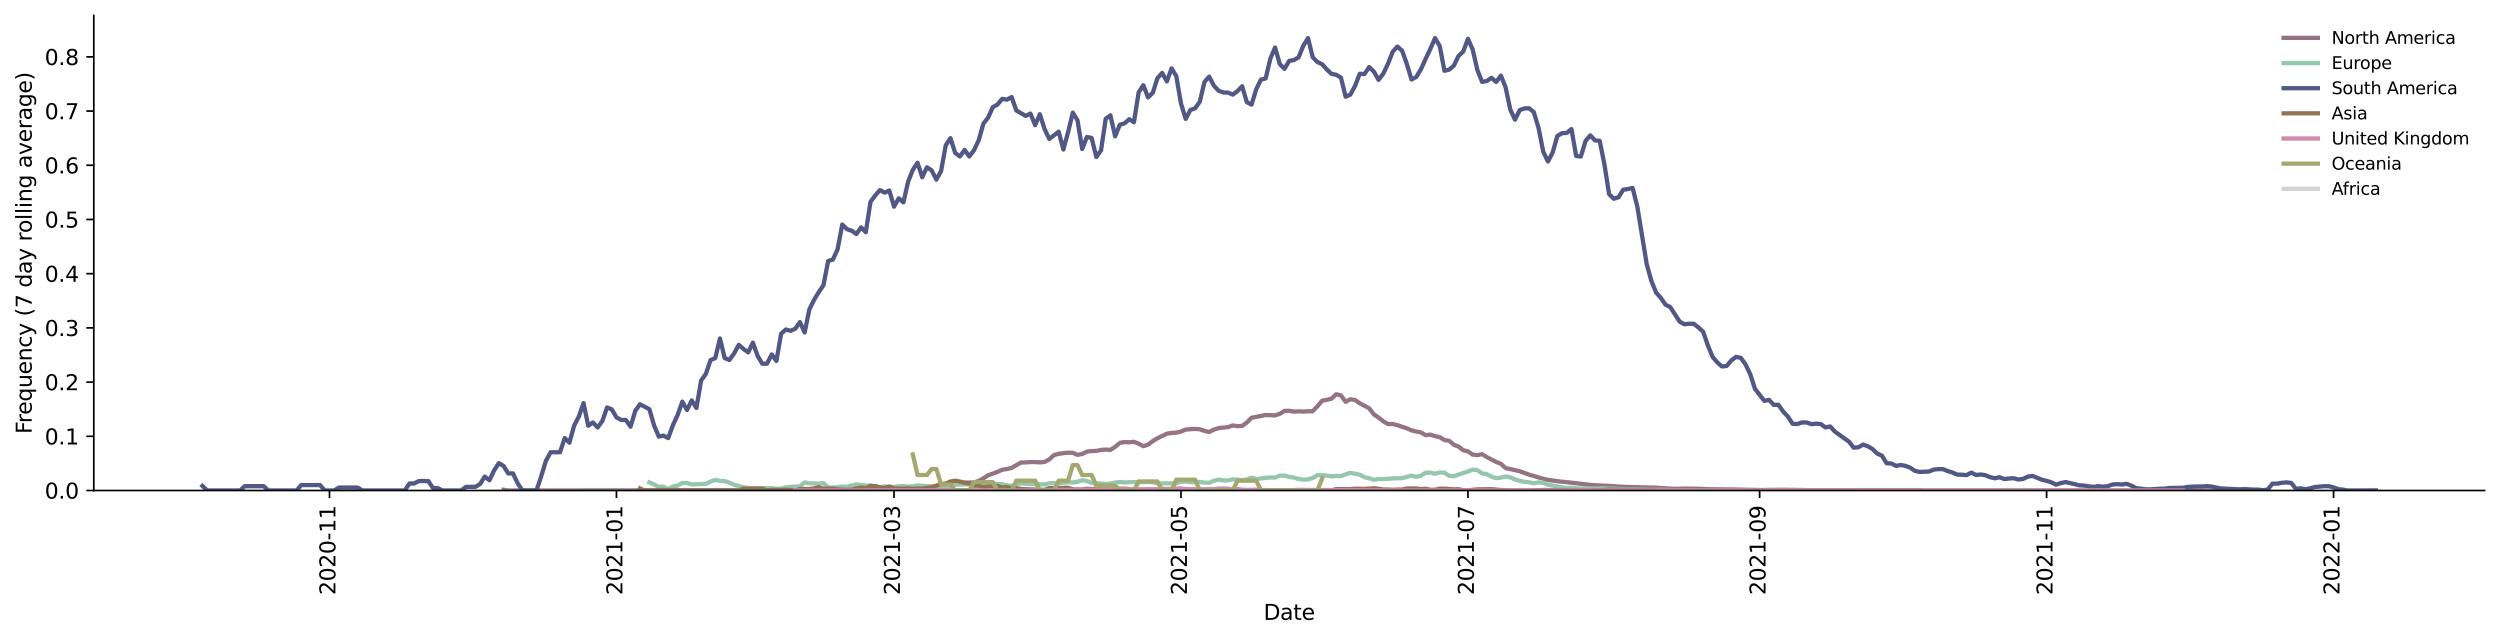 <?xml version="1.0" encoding="utf-8" standalone="no"?>
<!DOCTYPE svg PUBLIC "-//W3C//DTD SVG 1.1//EN"
  "http://www.w3.org/Graphics/SVG/1.1/DTD/svg11.dtd">
<svg xmlns:xlink="http://www.w3.org/1999/xlink" width="1166.981pt" height="298.621pt" viewBox="0 0 1166.981 298.621" xmlns="http://www.w3.org/2000/svg" version="1.1">
 <defs>
  <style type="text/css">*{stroke-linejoin: round; stroke-linecap: butt}</style>
 </defs>
 <g id="figure_1">
  <g id="patch_1">
   <path d="M 0 298.621 
L 1166.981 298.621 
L 1166.981 0 
L 0 0 
z
" style="fill: #ffffff"/>
  </g>
  <g id="axes_1">
   <g id="patch_2">
    <path d="M 43.781 228.96 
L 1159.781 228.96 
L 1159.781 7.2 
L 43.781 7.2 
z
" style="fill: #ffffff"/>
   </g>
   <g id="matplotlib.axis_1">
    <g id="xtick_1">
     <g id="line2d_1">
      <defs>
       <path id="m593c068e20" d="M 0 0 
L 0 3.5 
" style="stroke: #000000; stroke-width: 0.8"/>
      </defs>
      <g>
       <use xlink:href="#m593c068e20" x="153.8" y="228.96" style="stroke: #000000; stroke-width: 0.8"/>
      </g>
     </g>
     <g id="text_1">
      <!-- 2020-11 -->
      <g transform="translate(156.56 277.743)rotate(-90)scale(0.1 -0.1)">
       <defs>
        <path id="DejaVuSans-32" d="M 1228 531 
L 3431 531 
L 3431 0 
L 469 0 
L 469 531 
Q 828 903 1448 1529 
Q 2069 2156 2228 2338 
Q 2531 2678 2651 2914 
Q 2772 3150 2772 3378 
Q 2772 3750 2511 3984 
Q 2250 4219 1831 4219 
Q 1534 4219 1204 4116 
Q 875 4013 500 3803 
L 500 4441 
Q 881 4594 1212 4672 
Q 1544 4750 1819 4750 
Q 2544 4750 2975 4387 
Q 3406 4025 3406 3419 
Q 3406 3131 3298 2873 
Q 3191 2616 2906 2266 
Q 2828 2175 2409 1742 
Q 1991 1309 1228 531 
z
" transform="scale(0.016)"/>
        <path id="DejaVuSans-30" d="M 2034 4250 
Q 1547 4250 1301 3770 
Q 1056 3291 1056 2328 
Q 1056 1369 1301 889 
Q 1547 409 2034 409 
Q 2525 409 2770 889 
Q 3016 1369 3016 2328 
Q 3016 3291 2770 3770 
Q 2525 4250 2034 4250 
z
M 2034 4750 
Q 2819 4750 3233 4129 
Q 3647 3509 3647 2328 
Q 3647 1150 3233 529 
Q 2819 -91 2034 -91 
Q 1250 -91 836 529 
Q 422 1150 422 2328 
Q 422 3509 836 4129 
Q 1250 4750 2034 4750 
z
" transform="scale(0.016)"/>
        <path id="DejaVuSans-2d" d="M 313 2009 
L 1997 2009 
L 1997 1497 
L 313 1497 
L 313 2009 
z
" transform="scale(0.016)"/>
        <path id="DejaVuSans-31" d="M 794 531 
L 1825 531 
L 1825 4091 
L 703 3866 
L 703 4441 
L 1819 4666 
L 2450 4666 
L 2450 531 
L 3481 531 
L 3481 0 
L 794 0 
L 794 531 
z
" transform="scale(0.016)"/>
       </defs>
       <use xlink:href="#DejaVuSans-32"/>
       <use xlink:href="#DejaVuSans-30" x="63.623"/>
       <use xlink:href="#DejaVuSans-32" x="127.246"/>
       <use xlink:href="#DejaVuSans-30" x="190.869"/>
       <use xlink:href="#DejaVuSans-2d" x="254.492"/>
       <use xlink:href="#DejaVuSans-31" x="290.576"/>
       <use xlink:href="#DejaVuSans-31" x="354.199"/>
      </g>
     </g>
    </g>
    <g id="xtick_2">
     <g id="line2d_2">
      <g>
       <use xlink:href="#m593c068e20" x="287.755" y="228.96" style="stroke: #000000; stroke-width: 0.8"/>
      </g>
     </g>
     <g id="text_2">
      <!-- 2021-01 -->
      <g transform="translate(290.515 277.743)rotate(-90)scale(0.1 -0.1)">
       <use xlink:href="#DejaVuSans-32"/>
       <use xlink:href="#DejaVuSans-30" x="63.623"/>
       <use xlink:href="#DejaVuSans-32" x="127.246"/>
       <use xlink:href="#DejaVuSans-31" x="190.869"/>
       <use xlink:href="#DejaVuSans-2d" x="254.492"/>
       <use xlink:href="#DejaVuSans-30" x="290.576"/>
       <use xlink:href="#DejaVuSans-31" x="354.199"/>
      </g>
     </g>
    </g>
    <g id="xtick_3">
     <g id="line2d_3">
      <g>
       <use xlink:href="#m593c068e20" x="417.318" y="228.96" style="stroke: #000000; stroke-width: 0.8"/>
      </g>
     </g>
     <g id="text_3">
      <!-- 2021-03 -->
      <g transform="translate(420.078 277.743)rotate(-90)scale(0.1 -0.1)">
       <defs>
        <path id="DejaVuSans-33" d="M 2597 2516 
Q 3050 2419 3304 2112 
Q 3559 1806 3559 1356 
Q 3559 666 3084 287 
Q 2609 -91 1734 -91 
Q 1441 -91 1130 -33 
Q 819 25 488 141 
L 488 750 
Q 750 597 1062 519 
Q 1375 441 1716 441 
Q 2309 441 2620 675 
Q 2931 909 2931 1356 
Q 2931 1769 2642 2001 
Q 2353 2234 1838 2234 
L 1294 2234 
L 1294 2753 
L 1863 2753 
Q 2328 2753 2575 2939 
Q 2822 3125 2822 3475 
Q 2822 3834 2567 4026 
Q 2313 4219 1838 4219 
Q 1578 4219 1281 4162 
Q 984 4106 628 3988 
L 628 4550 
Q 988 4650 1302 4700 
Q 1616 4750 1894 4750 
Q 2613 4750 3031 4423 
Q 3450 4097 3450 3541 
Q 3450 3153 3228 2886 
Q 3006 2619 2597 2516 
z
" transform="scale(0.016)"/>
       </defs>
       <use xlink:href="#DejaVuSans-32"/>
       <use xlink:href="#DejaVuSans-30" x="63.623"/>
       <use xlink:href="#DejaVuSans-32" x="127.246"/>
       <use xlink:href="#DejaVuSans-31" x="190.869"/>
       <use xlink:href="#DejaVuSans-2d" x="254.492"/>
       <use xlink:href="#DejaVuSans-30" x="290.576"/>
       <use xlink:href="#DejaVuSans-33" x="354.199"/>
      </g>
     </g>
    </g>
    <g id="xtick_4">
     <g id="line2d_4">
      <g>
       <use xlink:href="#m593c068e20" x="551.274" y="228.96" style="stroke: #000000; stroke-width: 0.8"/>
      </g>
     </g>
     <g id="text_4">
      <!-- 2021-05 -->
      <g transform="translate(554.033 277.743)rotate(-90)scale(0.1 -0.1)">
       <defs>
        <path id="DejaVuSans-35" d="M 691 4666 
L 3169 4666 
L 3169 4134 
L 1269 4134 
L 1269 2991 
Q 1406 3038 1543 3061 
Q 1681 3084 1819 3084 
Q 2600 3084 3056 2656 
Q 3513 2228 3513 1497 
Q 3513 744 3044 326 
Q 2575 -91 1722 -91 
Q 1428 -91 1123 -41 
Q 819 9 494 109 
L 494 744 
Q 775 591 1075 516 
Q 1375 441 1709 441 
Q 2250 441 2565 725 
Q 2881 1009 2881 1497 
Q 2881 1984 2565 2268 
Q 2250 2553 1709 2553 
Q 1456 2553 1204 2497 
Q 953 2441 691 2322 
L 691 4666 
z
" transform="scale(0.016)"/>
       </defs>
       <use xlink:href="#DejaVuSans-32"/>
       <use xlink:href="#DejaVuSans-30" x="63.623"/>
       <use xlink:href="#DejaVuSans-32" x="127.246"/>
       <use xlink:href="#DejaVuSans-31" x="190.869"/>
       <use xlink:href="#DejaVuSans-2d" x="254.492"/>
       <use xlink:href="#DejaVuSans-30" x="290.576"/>
       <use xlink:href="#DejaVuSans-35" x="354.199"/>
      </g>
     </g>
    </g>
    <g id="xtick_5">
     <g id="line2d_5">
      <g>
       <use xlink:href="#m593c068e20" x="685.229" y="228.96" style="stroke: #000000; stroke-width: 0.8"/>
      </g>
     </g>
     <g id="text_5">
      <!-- 2021-07 -->
      <g transform="translate(687.988 277.743)rotate(-90)scale(0.1 -0.1)">
       <defs>
        <path id="DejaVuSans-37" d="M 525 4666 
L 3525 4666 
L 3525 4397 
L 1831 0 
L 1172 0 
L 2766 4134 
L 525 4134 
L 525 4666 
z
" transform="scale(0.016)"/>
       </defs>
       <use xlink:href="#DejaVuSans-32"/>
       <use xlink:href="#DejaVuSans-30" x="63.623"/>
       <use xlink:href="#DejaVuSans-32" x="127.246"/>
       <use xlink:href="#DejaVuSans-31" x="190.869"/>
       <use xlink:href="#DejaVuSans-2d" x="254.492"/>
       <use xlink:href="#DejaVuSans-30" x="290.576"/>
       <use xlink:href="#DejaVuSans-37" x="354.199"/>
      </g>
     </g>
    </g>
    <g id="xtick_6">
     <g id="line2d_6">
      <g>
       <use xlink:href="#m593c068e20" x="821.38" y="228.96" style="stroke: #000000; stroke-width: 0.8"/>
      </g>
     </g>
     <g id="text_6">
      <!-- 2021-09 -->
      <g transform="translate(824.139 277.743)rotate(-90)scale(0.1 -0.1)">
       <defs>
        <path id="DejaVuSans-39" d="M 703 97 
L 703 672 
Q 941 559 1184 500 
Q 1428 441 1663 441 
Q 2288 441 2617 861 
Q 2947 1281 2994 2138 
Q 2813 1869 2534 1725 
Q 2256 1581 1919 1581 
Q 1219 1581 811 2004 
Q 403 2428 403 3163 
Q 403 3881 828 4315 
Q 1253 4750 1959 4750 
Q 2769 4750 3195 4129 
Q 3622 3509 3622 2328 
Q 3622 1225 3098 567 
Q 2575 -91 1691 -91 
Q 1453 -91 1209 -44 
Q 966 3 703 97 
z
M 1959 2075 
Q 2384 2075 2632 2365 
Q 2881 2656 2881 3163 
Q 2881 3666 2632 3958 
Q 2384 4250 1959 4250 
Q 1534 4250 1286 3958 
Q 1038 3666 1038 3163 
Q 1038 2656 1286 2365 
Q 1534 2075 1959 2075 
z
" transform="scale(0.016)"/>
       </defs>
       <use xlink:href="#DejaVuSans-32"/>
       <use xlink:href="#DejaVuSans-30" x="63.623"/>
       <use xlink:href="#DejaVuSans-32" x="127.246"/>
       <use xlink:href="#DejaVuSans-31" x="190.869"/>
       <use xlink:href="#DejaVuSans-2d" x="254.492"/>
       <use xlink:href="#DejaVuSans-30" x="290.576"/>
       <use xlink:href="#DejaVuSans-39" x="354.199"/>
      </g>
     </g>
    </g>
    <g id="xtick_7">
     <g id="line2d_7">
      <g>
       <use xlink:href="#m593c068e20" x="955.335" y="228.96" style="stroke: #000000; stroke-width: 0.8"/>
      </g>
     </g>
     <g id="text_7">
      <!-- 2021-11 -->
      <g transform="translate(958.094 277.743)rotate(-90)scale(0.1 -0.1)">
       <use xlink:href="#DejaVuSans-32"/>
       <use xlink:href="#DejaVuSans-30" x="63.623"/>
       <use xlink:href="#DejaVuSans-32" x="127.246"/>
       <use xlink:href="#DejaVuSans-31" x="190.869"/>
       <use xlink:href="#DejaVuSans-2d" x="254.492"/>
       <use xlink:href="#DejaVuSans-31" x="290.576"/>
       <use xlink:href="#DejaVuSans-31" x="354.199"/>
      </g>
     </g>
    </g>
    <g id="xtick_8">
     <g id="line2d_8">
      <g>
       <use xlink:href="#m593c068e20" x="1089.29" y="228.96" style="stroke: #000000; stroke-width: 0.8"/>
      </g>
     </g>
     <g id="text_8">
      <!-- 2022-01 -->
      <g transform="translate(1092.049 277.743)rotate(-90)scale(0.1 -0.1)">
       <use xlink:href="#DejaVuSans-32"/>
       <use xlink:href="#DejaVuSans-30" x="63.623"/>
       <use xlink:href="#DejaVuSans-32" x="127.246"/>
       <use xlink:href="#DejaVuSans-32" x="190.869"/>
       <use xlink:href="#DejaVuSans-2d" x="254.492"/>
       <use xlink:href="#DejaVuSans-30" x="290.576"/>
       <use xlink:href="#DejaVuSans-31" x="354.199"/>
      </g>
     </g>
    </g>
    <g id="text_9">
     <!-- Date -->
     <g transform="translate(589.83 289.341)scale(0.1 -0.1)">
      <defs>
       <path id="DejaVuSans-44" d="M 1259 4147 
L 1259 519 
L 2022 519 
Q 2988 519 3436 956 
Q 3884 1394 3884 2338 
Q 3884 3275 3436 3711 
Q 2988 4147 2022 4147 
L 1259 4147 
z
M 628 4666 
L 1925 4666 
Q 3281 4666 3915 4102 
Q 4550 3538 4550 2338 
Q 4550 1131 3912 565 
Q 3275 0 1925 0 
L 628 0 
L 628 4666 
z
" transform="scale(0.016)"/>
       <path id="DejaVuSans-61" d="M 2194 1759 
Q 1497 1759 1228 1600 
Q 959 1441 959 1056 
Q 959 750 1161 570 
Q 1363 391 1709 391 
Q 2188 391 2477 730 
Q 2766 1069 2766 1631 
L 2766 1759 
L 2194 1759 
z
M 3341 1997 
L 3341 0 
L 2766 0 
L 2766 531 
Q 2569 213 2275 61 
Q 1981 -91 1556 -91 
Q 1019 -91 701 211 
Q 384 513 384 1019 
Q 384 1609 779 1909 
Q 1175 2209 1959 2209 
L 2766 2209 
L 2766 2266 
Q 2766 2663 2505 2880 
Q 2244 3097 1772 3097 
Q 1472 3097 1187 3025 
Q 903 2953 641 2809 
L 641 3341 
Q 956 3463 1253 3523 
Q 1550 3584 1831 3584 
Q 2591 3584 2966 3190 
Q 3341 2797 3341 1997 
z
" transform="scale(0.016)"/>
       <path id="DejaVuSans-74" d="M 1172 4494 
L 1172 3500 
L 2356 3500 
L 2356 3053 
L 1172 3053 
L 1172 1153 
Q 1172 725 1289 603 
Q 1406 481 1766 481 
L 2356 481 
L 2356 0 
L 1766 0 
Q 1100 0 847 248 
Q 594 497 594 1153 
L 594 3053 
L 172 3053 
L 172 3500 
L 594 3500 
L 594 4494 
L 1172 4494 
z
" transform="scale(0.016)"/>
       <path id="DejaVuSans-65" d="M 3597 1894 
L 3597 1613 
L 953 1613 
Q 991 1019 1311 708 
Q 1631 397 2203 397 
Q 2534 397 2845 478 
Q 3156 559 3463 722 
L 3463 178 
Q 3153 47 2828 -22 
Q 2503 -91 2169 -91 
Q 1331 -91 842 396 
Q 353 884 353 1716 
Q 353 2575 817 3079 
Q 1281 3584 2069 3584 
Q 2775 3584 3186 3129 
Q 3597 2675 3597 1894 
z
M 3022 2063 
Q 3016 2534 2758 2815 
Q 2500 3097 2075 3097 
Q 1594 3097 1305 2825 
Q 1016 2553 972 2059 
L 3022 2063 
z
" transform="scale(0.016)"/>
      </defs>
      <use xlink:href="#DejaVuSans-44"/>
      <use xlink:href="#DejaVuSans-61" x="77.002"/>
      <use xlink:href="#DejaVuSans-74" x="138.281"/>
      <use xlink:href="#DejaVuSans-65" x="177.49"/>
     </g>
    </g>
   </g>
   <g id="matplotlib.axis_2">
    <g id="ytick_1">
     <g id="line2d_9">
      <defs>
       <path id="mff1eb7c0a4" d="M 0 0 
L -3.5 0 
" style="stroke: #000000; stroke-width: 0.8"/>
      </defs>
      <g>
       <use xlink:href="#mff1eb7c0a4" x="43.781" y="228.96" style="stroke: #000000; stroke-width: 0.8"/>
      </g>
     </g>
     <g id="text_10">
      <!-- 0.0 -->
      <g transform="translate(20.878 232.759)scale(0.1 -0.1)">
       <defs>
        <path id="DejaVuSans-2e" d="M 684 794 
L 1344 794 
L 1344 0 
L 684 0 
L 684 794 
z
" transform="scale(0.016)"/>
       </defs>
       <use xlink:href="#DejaVuSans-30"/>
       <use xlink:href="#DejaVuSans-2e" x="63.623"/>
       <use xlink:href="#DejaVuSans-30" x="95.41"/>
      </g>
     </g>
    </g>
    <g id="ytick_2">
     <g id="line2d_10">
      <g>
       <use xlink:href="#mff1eb7c0a4" x="43.781" y="203.658" style="stroke: #000000; stroke-width: 0.8"/>
      </g>
     </g>
     <g id="text_11">
      <!-- 0.1 -->
      <g transform="translate(20.878 207.458)scale(0.1 -0.1)">
       <use xlink:href="#DejaVuSans-30"/>
       <use xlink:href="#DejaVuSans-2e" x="63.623"/>
       <use xlink:href="#DejaVuSans-31" x="95.41"/>
      </g>
     </g>
    </g>
    <g id="ytick_3">
     <g id="line2d_11">
      <g>
       <use xlink:href="#mff1eb7c0a4" x="43.781" y="178.357" style="stroke: #000000; stroke-width: 0.8"/>
      </g>
     </g>
     <g id="text_12">
      <!-- 0.2 -->
      <g transform="translate(20.878 182.156)scale(0.1 -0.1)">
       <use xlink:href="#DejaVuSans-30"/>
       <use xlink:href="#DejaVuSans-2e" x="63.623"/>
       <use xlink:href="#DejaVuSans-32" x="95.41"/>
      </g>
     </g>
    </g>
    <g id="ytick_4">
     <g id="line2d_12">
      <g>
       <use xlink:href="#mff1eb7c0a4" x="43.781" y="153.055" style="stroke: #000000; stroke-width: 0.8"/>
      </g>
     </g>
     <g id="text_13">
      <!-- 0.3 -->
      <g transform="translate(20.878 156.854)scale(0.1 -0.1)">
       <use xlink:href="#DejaVuSans-30"/>
       <use xlink:href="#DejaVuSans-2e" x="63.623"/>
       <use xlink:href="#DejaVuSans-33" x="95.41"/>
      </g>
     </g>
    </g>
    <g id="ytick_5">
     <g id="line2d_13">
      <g>
       <use xlink:href="#mff1eb7c0a4" x="43.781" y="127.754" style="stroke: #000000; stroke-width: 0.8"/>
      </g>
     </g>
     <g id="text_14">
      <!-- 0.4 -->
      <g transform="translate(20.878 131.553)scale(0.1 -0.1)">
       <defs>
        <path id="DejaVuSans-34" d="M 2419 4116 
L 825 1625 
L 2419 1625 
L 2419 4116 
z
M 2253 4666 
L 3047 4666 
L 3047 1625 
L 3713 1625 
L 3713 1100 
L 3047 1100 
L 3047 0 
L 2419 0 
L 2419 1100 
L 313 1100 
L 313 1709 
L 2253 4666 
z
" transform="scale(0.016)"/>
       </defs>
       <use xlink:href="#DejaVuSans-30"/>
       <use xlink:href="#DejaVuSans-2e" x="63.623"/>
       <use xlink:href="#DejaVuSans-34" x="95.41"/>
      </g>
     </g>
    </g>
    <g id="ytick_6">
     <g id="line2d_14">
      <g>
       <use xlink:href="#mff1eb7c0a4" x="43.781" y="102.452" style="stroke: #000000; stroke-width: 0.8"/>
      </g>
     </g>
     <g id="text_15">
      <!-- 0.5 -->
      <g transform="translate(20.878 106.251)scale(0.1 -0.1)">
       <use xlink:href="#DejaVuSans-30"/>
       <use xlink:href="#DejaVuSans-2e" x="63.623"/>
       <use xlink:href="#DejaVuSans-35" x="95.41"/>
      </g>
     </g>
    </g>
    <g id="ytick_7">
     <g id="line2d_15">
      <g>
       <use xlink:href="#mff1eb7c0a4" x="43.781" y="77.15" style="stroke: #000000; stroke-width: 0.8"/>
      </g>
     </g>
     <g id="text_16">
      <!-- 0.6 -->
      <g transform="translate(20.878 80.95)scale(0.1 -0.1)">
       <defs>
        <path id="DejaVuSans-36" d="M 2113 2584 
Q 1688 2584 1439 2293 
Q 1191 2003 1191 1497 
Q 1191 994 1439 701 
Q 1688 409 2113 409 
Q 2538 409 2786 701 
Q 3034 994 3034 1497 
Q 3034 2003 2786 2293 
Q 2538 2584 2113 2584 
z
M 3366 4563 
L 3366 3988 
Q 3128 4100 2886 4159 
Q 2644 4219 2406 4219 
Q 1781 4219 1451 3797 
Q 1122 3375 1075 2522 
Q 1259 2794 1537 2939 
Q 1816 3084 2150 3084 
Q 2853 3084 3261 2657 
Q 3669 2231 3669 1497 
Q 3669 778 3244 343 
Q 2819 -91 2113 -91 
Q 1303 -91 875 529 
Q 447 1150 447 2328 
Q 447 3434 972 4092 
Q 1497 4750 2381 4750 
Q 2619 4750 2861 4703 
Q 3103 4656 3366 4563 
z
" transform="scale(0.016)"/>
       </defs>
       <use xlink:href="#DejaVuSans-30"/>
       <use xlink:href="#DejaVuSans-2e" x="63.623"/>
       <use xlink:href="#DejaVuSans-36" x="95.41"/>
      </g>
     </g>
    </g>
    <g id="ytick_8">
     <g id="line2d_16">
      <g>
       <use xlink:href="#mff1eb7c0a4" x="43.781" y="51.849" style="stroke: #000000; stroke-width: 0.8"/>
      </g>
     </g>
     <g id="text_17">
      <!-- 0.7 -->
      <g transform="translate(20.878 55.648)scale(0.1 -0.1)">
       <use xlink:href="#DejaVuSans-30"/>
       <use xlink:href="#DejaVuSans-2e" x="63.623"/>
       <use xlink:href="#DejaVuSans-37" x="95.41"/>
      </g>
     </g>
    </g>
    <g id="ytick_9">
     <g id="line2d_17">
      <g>
       <use xlink:href="#mff1eb7c0a4" x="43.781" y="26.547" style="stroke: #000000; stroke-width: 0.8"/>
      </g>
     </g>
     <g id="text_18">
      <!-- 0.8 -->
      <g transform="translate(20.878 30.346)scale(0.1 -0.1)">
       <defs>
        <path id="DejaVuSans-38" d="M 2034 2216 
Q 1584 2216 1326 1975 
Q 1069 1734 1069 1313 
Q 1069 891 1326 650 
Q 1584 409 2034 409 
Q 2484 409 2743 651 
Q 3003 894 3003 1313 
Q 3003 1734 2745 1975 
Q 2488 2216 2034 2216 
z
M 1403 2484 
Q 997 2584 770 2862 
Q 544 3141 544 3541 
Q 544 4100 942 4425 
Q 1341 4750 2034 4750 
Q 2731 4750 3128 4425 
Q 3525 4100 3525 3541 
Q 3525 3141 3298 2862 
Q 3072 2584 2669 2484 
Q 3125 2378 3379 2068 
Q 3634 1759 3634 1313 
Q 3634 634 3220 271 
Q 2806 -91 2034 -91 
Q 1263 -91 848 271 
Q 434 634 434 1313 
Q 434 1759 690 2068 
Q 947 2378 1403 2484 
z
M 1172 3481 
Q 1172 3119 1398 2916 
Q 1625 2713 2034 2713 
Q 2441 2713 2670 2916 
Q 2900 3119 2900 3481 
Q 2900 3844 2670 4047 
Q 2441 4250 2034 4250 
Q 1625 4250 1398 4047 
Q 1172 3844 1172 3481 
z
" transform="scale(0.016)"/>
       </defs>
       <use xlink:href="#DejaVuSans-30"/>
       <use xlink:href="#DejaVuSans-2e" x="63.623"/>
       <use xlink:href="#DejaVuSans-38" x="95.41"/>
      </g>
     </g>
    </g>
    <g id="text_19">
     <!-- Frequency (7 day rolling average) -->
     <g transform="translate(14.798 202.529)rotate(-90)scale(0.1 -0.1)">
      <defs>
       <path id="DejaVuSans-46" d="M 628 4666 
L 3309 4666 
L 3309 4134 
L 1259 4134 
L 1259 2759 
L 3109 2759 
L 3109 2228 
L 1259 2228 
L 1259 0 
L 628 0 
L 628 4666 
z
" transform="scale(0.016)"/>
       <path id="DejaVuSans-72" d="M 2631 2963 
Q 2534 3019 2420 3045 
Q 2306 3072 2169 3072 
Q 1681 3072 1420 2755 
Q 1159 2438 1159 1844 
L 1159 0 
L 581 0 
L 581 3500 
L 1159 3500 
L 1159 2956 
Q 1341 3275 1631 3429 
Q 1922 3584 2338 3584 
Q 2397 3584 2469 3576 
Q 2541 3569 2628 3553 
L 2631 2963 
z
" transform="scale(0.016)"/>
       <path id="DejaVuSans-71" d="M 947 1747 
Q 947 1113 1208 752 
Q 1469 391 1925 391 
Q 2381 391 2643 752 
Q 2906 1113 2906 1747 
Q 2906 2381 2643 2742 
Q 2381 3103 1925 3103 
Q 1469 3103 1208 2742 
Q 947 2381 947 1747 
z
M 2906 525 
Q 2725 213 2448 61 
Q 2172 -91 1784 -91 
Q 1150 -91 751 415 
Q 353 922 353 1747 
Q 353 2572 751 3078 
Q 1150 3584 1784 3584 
Q 2172 3584 2448 3432 
Q 2725 3281 2906 2969 
L 2906 3500 
L 3481 3500 
L 3481 -1331 
L 2906 -1331 
L 2906 525 
z
" transform="scale(0.016)"/>
       <path id="DejaVuSans-75" d="M 544 1381 
L 544 3500 
L 1119 3500 
L 1119 1403 
Q 1119 906 1312 657 
Q 1506 409 1894 409 
Q 2359 409 2629 706 
Q 2900 1003 2900 1516 
L 2900 3500 
L 3475 3500 
L 3475 0 
L 2900 0 
L 2900 538 
Q 2691 219 2414 64 
Q 2138 -91 1772 -91 
Q 1169 -91 856 284 
Q 544 659 544 1381 
z
M 1991 3584 
L 1991 3584 
z
" transform="scale(0.016)"/>
       <path id="DejaVuSans-6e" d="M 3513 2113 
L 3513 0 
L 2938 0 
L 2938 2094 
Q 2938 2591 2744 2837 
Q 2550 3084 2163 3084 
Q 1697 3084 1428 2787 
Q 1159 2491 1159 1978 
L 1159 0 
L 581 0 
L 581 3500 
L 1159 3500 
L 1159 2956 
Q 1366 3272 1645 3428 
Q 1925 3584 2291 3584 
Q 2894 3584 3203 3211 
Q 3513 2838 3513 2113 
z
" transform="scale(0.016)"/>
       <path id="DejaVuSans-63" d="M 3122 3366 
L 3122 2828 
Q 2878 2963 2633 3030 
Q 2388 3097 2138 3097 
Q 1578 3097 1268 2742 
Q 959 2388 959 1747 
Q 959 1106 1268 751 
Q 1578 397 2138 397 
Q 2388 397 2633 464 
Q 2878 531 3122 666 
L 3122 134 
Q 2881 22 2623 -34 
Q 2366 -91 2075 -91 
Q 1284 -91 818 406 
Q 353 903 353 1747 
Q 353 2603 823 3093 
Q 1294 3584 2113 3584 
Q 2378 3584 2631 3529 
Q 2884 3475 3122 3366 
z
" transform="scale(0.016)"/>
       <path id="DejaVuSans-79" d="M 2059 -325 
Q 1816 -950 1584 -1140 
Q 1353 -1331 966 -1331 
L 506 -1331 
L 506 -850 
L 844 -850 
Q 1081 -850 1212 -737 
Q 1344 -625 1503 -206 
L 1606 56 
L 191 3500 
L 800 3500 
L 1894 763 
L 2988 3500 
L 3597 3500 
L 2059 -325 
z
" transform="scale(0.016)"/>
       <path id="DejaVuSans-20" transform="scale(0.016)"/>
       <path id="DejaVuSans-28" d="M 1984 4856 
Q 1566 4138 1362 3434 
Q 1159 2731 1159 2009 
Q 1159 1288 1364 580 
Q 1569 -128 1984 -844 
L 1484 -844 
Q 1016 -109 783 600 
Q 550 1309 550 2009 
Q 550 2706 781 3412 
Q 1013 4119 1484 4856 
L 1984 4856 
z
" transform="scale(0.016)"/>
       <path id="DejaVuSans-64" d="M 2906 2969 
L 2906 4863 
L 3481 4863 
L 3481 0 
L 2906 0 
L 2906 525 
Q 2725 213 2448 61 
Q 2172 -91 1784 -91 
Q 1150 -91 751 415 
Q 353 922 353 1747 
Q 353 2572 751 3078 
Q 1150 3584 1784 3584 
Q 2172 3584 2448 3432 
Q 2725 3281 2906 2969 
z
M 947 1747 
Q 947 1113 1208 752 
Q 1469 391 1925 391 
Q 2381 391 2643 752 
Q 2906 1113 2906 1747 
Q 2906 2381 2643 2742 
Q 2381 3103 1925 3103 
Q 1469 3103 1208 2742 
Q 947 2381 947 1747 
z
" transform="scale(0.016)"/>
       <path id="DejaVuSans-6f" d="M 1959 3097 
Q 1497 3097 1228 2736 
Q 959 2375 959 1747 
Q 959 1119 1226 758 
Q 1494 397 1959 397 
Q 2419 397 2687 759 
Q 2956 1122 2956 1747 
Q 2956 2369 2687 2733 
Q 2419 3097 1959 3097 
z
M 1959 3584 
Q 2709 3584 3137 3096 
Q 3566 2609 3566 1747 
Q 3566 888 3137 398 
Q 2709 -91 1959 -91 
Q 1206 -91 779 398 
Q 353 888 353 1747 
Q 353 2609 779 3096 
Q 1206 3584 1959 3584 
z
" transform="scale(0.016)"/>
       <path id="DejaVuSans-6c" d="M 603 4863 
L 1178 4863 
L 1178 0 
L 603 0 
L 603 4863 
z
" transform="scale(0.016)"/>
       <path id="DejaVuSans-69" d="M 603 3500 
L 1178 3500 
L 1178 0 
L 603 0 
L 603 3500 
z
M 603 4863 
L 1178 4863 
L 1178 4134 
L 603 4134 
L 603 4863 
z
" transform="scale(0.016)"/>
       <path id="DejaVuSans-67" d="M 2906 1791 
Q 2906 2416 2648 2759 
Q 2391 3103 1925 3103 
Q 1463 3103 1205 2759 
Q 947 2416 947 1791 
Q 947 1169 1205 825 
Q 1463 481 1925 481 
Q 2391 481 2648 825 
Q 2906 1169 2906 1791 
z
M 3481 434 
Q 3481 -459 3084 -895 
Q 2688 -1331 1869 -1331 
Q 1566 -1331 1297 -1286 
Q 1028 -1241 775 -1147 
L 775 -588 
Q 1028 -725 1275 -790 
Q 1522 -856 1778 -856 
Q 2344 -856 2625 -561 
Q 2906 -266 2906 331 
L 2906 616 
Q 2728 306 2450 153 
Q 2172 0 1784 0 
Q 1141 0 747 490 
Q 353 981 353 1791 
Q 353 2603 747 3093 
Q 1141 3584 1784 3584 
Q 2172 3584 2450 3431 
Q 2728 3278 2906 2969 
L 2906 3500 
L 3481 3500 
L 3481 434 
z
" transform="scale(0.016)"/>
       <path id="DejaVuSans-76" d="M 191 3500 
L 800 3500 
L 1894 563 
L 2988 3500 
L 3597 3500 
L 2284 0 
L 1503 0 
L 191 3500 
z
" transform="scale(0.016)"/>
       <path id="DejaVuSans-29" d="M 513 4856 
L 1013 4856 
Q 1481 4119 1714 3412 
Q 1947 2706 1947 2009 
Q 1947 1309 1714 600 
Q 1481 -109 1013 -844 
L 513 -844 
Q 928 -128 1133 580 
Q 1338 1288 1338 2009 
Q 1338 2731 1133 3434 
Q 928 4138 513 4856 
z
" transform="scale(0.016)"/>
      </defs>
      <use xlink:href="#DejaVuSans-46"/>
      <use xlink:href="#DejaVuSans-72" x="50.27"/>
      <use xlink:href="#DejaVuSans-65" x="89.133"/>
      <use xlink:href="#DejaVuSans-71" x="150.656"/>
      <use xlink:href="#DejaVuSans-75" x="214.133"/>
      <use xlink:href="#DejaVuSans-65" x="277.512"/>
      <use xlink:href="#DejaVuSans-6e" x="339.035"/>
      <use xlink:href="#DejaVuSans-63" x="402.414"/>
      <use xlink:href="#DejaVuSans-79" x="457.395"/>
      <use xlink:href="#DejaVuSans-20" x="516.574"/>
      <use xlink:href="#DejaVuSans-28" x="548.361"/>
      <use xlink:href="#DejaVuSans-37" x="587.375"/>
      <use xlink:href="#DejaVuSans-20" x="650.998"/>
      <use xlink:href="#DejaVuSans-64" x="682.785"/>
      <use xlink:href="#DejaVuSans-61" x="746.262"/>
      <use xlink:href="#DejaVuSans-79" x="807.541"/>
      <use xlink:href="#DejaVuSans-20" x="866.721"/>
      <use xlink:href="#DejaVuSans-72" x="898.508"/>
      <use xlink:href="#DejaVuSans-6f" x="937.371"/>
      <use xlink:href="#DejaVuSans-6c" x="998.553"/>
      <use xlink:href="#DejaVuSans-6c" x="1026.336"/>
      <use xlink:href="#DejaVuSans-69" x="1054.119"/>
      <use xlink:href="#DejaVuSans-6e" x="1081.902"/>
      <use xlink:href="#DejaVuSans-67" x="1145.281"/>
      <use xlink:href="#DejaVuSans-20" x="1208.758"/>
      <use xlink:href="#DejaVuSans-61" x="1240.545"/>
      <use xlink:href="#DejaVuSans-76" x="1301.824"/>
      <use xlink:href="#DejaVuSans-65" x="1361.004"/>
      <use xlink:href="#DejaVuSans-72" x="1422.527"/>
      <use xlink:href="#DejaVuSans-61" x="1463.641"/>
      <use xlink:href="#DejaVuSans-67" x="1524.92"/>
      <use xlink:href="#DejaVuSans-65" x="1588.396"/>
      <use xlink:href="#DejaVuSans-29" x="1649.92"/>
     </g>
    </g>
   </g>
   <g id="line2d_18">
    <path d="M 235.052 228.636 
L 237.248 228.96 
L 369.007 228.861 
L 375.595 228.803 
L 404.143 228.685 
L 406.339 228.507 
L 417.318 228.411 
L 421.71 228.039 
L 423.906 227.935 
L 426.102 227.689 
L 437.082 227.306 
L 443.67 225.736 
L 445.866 225.608 
L 448.062 225.311 
L 454.65 225.235 
L 456.846 224.526 
L 459.042 223.267 
L 461.238 221.876 
L 465.63 220.259 
L 467.826 219.274 
L 470.022 218.927 
L 472.218 218.414 
L 476.61 215.885 
L 478.806 215.86 
L 481.002 215.688 
L 483.198 215.675 
L 485.394 215.839 
L 487.59 215.621 
L 489.786 214.449 
L 491.982 212.453 
L 494.178 211.858 
L 496.374 211.517 
L 498.57 211.31 
L 500.766 211.379 
L 502.962 212.339 
L 505.158 211.911 
L 507.354 210.806 
L 509.55 210.574 
L 511.746 210.477 
L 513.942 210.02 
L 516.138 209.837 
L 518.334 210.001 
L 520.53 208.603 
L 522.726 206.718 
L 524.922 206.352 
L 527.118 206.452 
L 529.314 206.218 
L 531.51 207.111 
L 533.706 208.269 
L 535.902 207.562 
L 538.098 205.899 
L 540.294 204.56 
L 544.686 202.457 
L 546.882 202.099 
L 549.078 201.952 
L 551.274 201.472 
L 553.47 200.496 
L 557.862 200.214 
L 560.058 200.383 
L 562.254 201.141 
L 564.449 201.648 
L 566.645 200.546 
L 568.841 199.83 
L 573.233 199.367 
L 575.429 198.597 
L 577.625 198.916 
L 579.821 198.825 
L 582.017 197.24 
L 584.213 194.995 
L 588.605 194.157 
L 590.801 193.719 
L 595.193 193.905 
L 597.389 193.164 
L 599.585 191.811 
L 601.781 191.746 
L 603.977 192.142 
L 606.173 192.03 
L 608.369 192.135 
L 610.565 191.964 
L 612.761 191.971 
L 614.957 189.659 
L 617.153 187.063 
L 619.349 186.634 
L 621.545 186.082 
L 623.741 184.052 
L 625.937 184.56 
L 628.133 187.57 
L 630.329 186.36 
L 632.525 186.723 
L 634.721 188.25 
L 639.113 190.574 
L 641.309 193.417 
L 643.505 194.92 
L 645.701 196.652 
L 647.897 197.95 
L 650.093 197.911 
L 652.289 198.464 
L 656.681 199.933 
L 658.877 200.864 
L 661.073 201.453 
L 663.269 201.874 
L 665.465 203.137 
L 667.661 202.882 
L 669.857 203.561 
L 672.053 204.079 
L 674.249 205.407 
L 676.445 205.777 
L 678.641 207.598 
L 680.837 208.478 
L 683.033 210.174 
L 685.229 210.711 
L 687.425 212.179 
L 689.621 212.474 
L 691.817 212 
L 694.013 213.357 
L 698.405 215.621 
L 700.601 216.501 
L 702.797 218.498 
L 709.385 219.941 
L 713.777 221.571 
L 720.364 223.477 
L 722.56 223.983 
L 726.952 224.621 
L 735.736 225.561 
L 742.324 226.352 
L 746.716 226.616 
L 751.108 226.81 
L 755.5 227.098 
L 759.892 227.329 
L 764.284 227.43 
L 773.068 227.627 
L 777.46 227.931 
L 781.852 228.192 
L 786.244 228.068 
L 792.832 228.143 
L 797.224 228.364 
L 810.4 228.504 
L 821.38 228.736 
L 832.36 228.612 
L 847.732 228.83 
L 854.32 228.843 
L 858.712 228.802 
L 865.3 228.843 
L 869.692 228.924 
L 968.511 228.941 
L 994.863 228.941 
L 1014.627 228.936 
L 1025.607 228.96 
L 1038.782 228.955 
L 1038.782 228.955 
" clip-path="url(#pe201fc7199)" style="fill: none; stroke: #947383; stroke-width: 2; stroke-linecap: square"/>
   </g>
   <g id="line2d_19">
    <path d="M 303.127 225.169 
L 307.519 227.215 
L 309.715 227.215 
L 311.911 228.35 
L 314.107 227.101 
L 316.303 226.641 
L 318.499 225.478 
L 320.695 225.478 
L 322.891 226.087 
L 329.479 225.891 
L 331.675 224.799 
L 333.871 224.023 
L 336.067 224.513 
L 338.263 224.565 
L 340.459 225.311 
L 342.655 226.301 
L 347.047 227.475 
L 349.243 227.767 
L 351.439 227.919 
L 355.831 227.817 
L 360.223 227.888 
L 362.419 228.137 
L 364.615 228.081 
L 366.811 227.496 
L 369.007 227.241 
L 373.399 227.022 
L 375.595 225.194 
L 377.791 225.598 
L 382.183 225.755 
L 384.379 225.503 
L 386.575 227.493 
L 388.771 227.565 
L 390.967 227.441 
L 393.163 227.112 
L 395.359 227.236 
L 397.555 226.585 
L 399.751 226.137 
L 404.143 226.597 
L 406.339 226.565 
L 410.73 227.515 
L 412.926 227.045 
L 417.318 227.325 
L 419.514 226.957 
L 421.71 226.915 
L 423.906 227.132 
L 426.102 226.992 
L 428.298 226.614 
L 439.278 227.336 
L 441.474 227.244 
L 445.866 226.205 
L 452.454 226.085 
L 454.65 226.258 
L 456.846 226.563 
L 459.042 225.727 
L 461.238 225.584 
L 465.63 225.913 
L 467.826 225.986 
L 470.022 226.569 
L 472.218 226.772 
L 476.61 225.66 
L 478.806 225.873 
L 487.59 226.135 
L 489.786 225.595 
L 491.982 225.501 
L 494.178 225.643 
L 498.57 225.098 
L 500.766 225.21 
L 502.962 224.886 
L 505.158 224.135 
L 507.354 224.55 
L 509.55 225.414 
L 511.746 225.635 
L 513.942 225.659 
L 516.138 225.949 
L 518.334 225.714 
L 520.53 225.272 
L 522.726 225.008 
L 524.922 225.211 
L 529.314 225.011 
L 533.706 225.063 
L 535.902 224.947 
L 538.098 225.121 
L 540.294 225.604 
L 549.078 225.649 
L 551.274 224.888 
L 553.47 224.778 
L 555.666 225.095 
L 557.862 225.111 
L 560.058 224.918 
L 562.254 225.316 
L 564.449 225.345 
L 566.645 224.448 
L 568.841 223.85 
L 571.037 224.253 
L 573.233 224.277 
L 575.429 223.779 
L 577.625 223.896 
L 579.821 224.167 
L 582.017 223.81 
L 584.213 222.95 
L 586.409 223.592 
L 592.997 222.864 
L 595.193 222.901 
L 597.389 222.044 
L 599.585 222.008 
L 601.781 222.625 
L 603.977 222.912 
L 606.173 223.61 
L 608.369 223.881 
L 610.565 223.804 
L 612.761 223.124 
L 614.957 221.811 
L 617.153 221.841 
L 619.349 222.022 
L 621.545 222.358 
L 623.741 222.182 
L 625.937 222.227 
L 630.329 220.676 
L 634.721 221.584 
L 636.917 222.793 
L 639.113 223.231 
L 641.309 223.99 
L 643.505 223.569 
L 645.701 223.629 
L 650.093 223.326 
L 654.485 223.184 
L 658.877 222.029 
L 661.073 222.598 
L 663.269 222.063 
L 665.465 220.682 
L 667.661 220.614 
L 669.857 221.108 
L 672.053 220.566 
L 674.249 220.643 
L 676.445 222.144 
L 678.641 222.28 
L 685.229 220.057 
L 687.425 219.201 
L 689.621 219.464 
L 691.817 220.974 
L 694.013 221.315 
L 696.209 222.486 
L 698.405 223.201 
L 700.601 222.962 
L 702.797 222.414 
L 704.993 222.826 
L 707.189 223.808 
L 709.385 224.486 
L 711.581 224.911 
L 713.777 225.124 
L 715.973 225.595 
L 718.168 225.18 
L 720.364 225.381 
L 722.56 226.219 
L 729.148 227.512 
L 731.344 227.744 
L 733.54 227.712 
L 737.932 228.047 
L 740.128 227.971 
L 744.52 228.039 
L 748.912 227.94 
L 751.108 228.109 
L 753.304 228.102 
L 757.696 228.4 
L 788.44 228.859 
L 816.988 228.89 
L 869.692 228.787 
L 871.888 228.935 
L 1016.823 228.956 
L 1016.823 228.956 
" clip-path="url(#pe201fc7199)" style="fill: none; stroke: #96c6ad; stroke-width: 2; stroke-linecap: square"/>
   </g>
   <g id="line2d_20">
    <path d="M 94.509 226.852 
L 96.705 228.96 
L 112.076 228.96 
L 114.272 226.936 
L 123.056 226.936 
L 125.252 228.96 
L 138.428 228.96 
L 140.624 226.43 
L 149.408 226.43 
L 151.604 228.96 
L 155.996 228.96 
L 158.192 227.592 
L 166.976 227.592 
L 169.172 228.96 
L 188.936 228.96 
L 191.132 225.695 
L 193.328 225.695 
L 195.524 224.545 
L 199.916 224.545 
L 202.112 227.81 
L 204.308 227.81 
L 206.504 228.96 
L 215.288 228.96 
L 217.484 227.273 
L 221.876 227.273 
L 224.072 225.976 
L 226.268 222.486 
L 228.464 224.173 
L 230.66 219.572 
L 232.856 216.199 
L 235.052 217.496 
L 237.248 220.986 
L 239.444 220.986 
L 241.64 225.586 
L 243.836 228.96 
L 250.424 228.96 
L 252.62 222.36 
L 254.815 215.131 
L 257.011 211.114 
L 261.403 211.114 
L 263.599 204.48 
L 265.795 206.649 
L 267.991 198.704 
L 270.187 194.487 
L 272.383 188.162 
L 274.579 198.733 
L 276.775 197.193 
L 278.971 199.539 
L 281.167 196.527 
L 283.363 190.202 
L 285.559 191.058 
L 287.755 194.847 
L 289.951 196.028 
L 292.147 196.028 
L 294.343 199.159 
L 296.539 191.766 
L 298.735 188.71 
L 303.127 191.015 
L 305.323 198.588 
L 307.519 203.793 
L 309.715 203.335 
L 311.911 204.491 
L 314.107 198.485 
L 316.303 193.724 
L 318.499 187.485 
L 320.695 191.372 
L 322.891 186.922 
L 325.087 190.431 
L 327.283 177.613 
L 329.479 174.575 
L 331.675 168.083 
L 333.871 167.164 
L 336.067 157.992 
L 338.263 167.098 
L 340.459 168.05 
L 342.655 165.019 
L 344.851 160.979 
L 347.047 162.876 
L 349.243 164.494 
L 351.439 159.947 
L 353.635 166.11 
L 355.831 169.773 
L 358.027 169.773 
L 360.223 165.454 
L 362.419 168.482 
L 364.615 155.806 
L 366.811 153.797 
L 369.007 154.429 
L 371.203 153.474 
L 373.399 150.337 
L 375.595 155.201 
L 377.791 144.453 
L 379.987 140.012 
L 382.183 136.376 
L 384.379 133.112 
L 386.575 121.818 
L 388.771 121.18 
L 390.967 116.437 
L 393.163 104.799 
L 395.359 106.987 
L 397.555 107.689 
L 399.751 109.238 
L 401.947 106.106 
L 404.143 108.389 
L 406.339 94.24 
L 408.534 91.239 
L 410.73 88.717 
L 412.926 89.911 
L 415.122 88.941 
L 417.318 96.459 
L 419.514 92.577 
L 421.71 94.468 
L 423.906 84.779 
L 426.102 79.27 
L 428.298 75.974 
L 430.494 82.743 
L 432.69 78.09 
L 434.886 79.539 
L 437.082 83.852 
L 439.278 79.872 
L 441.474 67.839 
L 443.67 64.491 
L 445.866 71.377 
L 448.062 73.037 
L 450.258 69.98 
L 452.454 73.024 
L 454.65 70.13 
L 456.846 65.485 
L 459.042 57.697 
L 461.238 54.922 
L 463.434 50.009 
L 465.63 48.803 
L 467.826 46.132 
L 470.022 46.502 
L 472.218 45.319 
L 474.414 51.577 
L 478.806 54.096 
L 481.002 53.019 
L 483.198 58.392 
L 485.394 53.337 
L 487.59 60.22 
L 489.786 64.85 
L 494.178 61.485 
L 496.374 69.788 
L 498.57 61.733 
L 500.766 52.579 
L 502.962 56.126 
L 505.158 69.558 
L 507.354 63.954 
L 509.55 64.375 
L 511.746 73.271 
L 513.942 70.254 
L 516.138 55.43 
L 518.334 53.835 
L 520.53 63.614 
L 522.726 58.243 
L 524.922 57.587 
L 527.118 55.651 
L 529.314 57.048 
L 531.51 43.127 
L 533.706 39.761 
L 535.902 45.489 
L 538.098 43.314 
L 540.294 36.492 
L 542.49 34.043 
L 544.686 37.997 
L 546.882 31.905 
L 549.078 35.533 
L 551.274 48.294 
L 553.47 55.499 
L 555.666 51.327 
L 557.862 50.557 
L 560.058 47.46 
L 562.254 38.221 
L 564.449 35.77 
L 566.645 40.022 
L 568.841 42.366 
L 571.037 43.169 
L 573.233 43.222 
L 575.429 44.162 
L 577.625 42.538 
L 579.821 40.257 
L 582.017 47.706 
L 584.213 48.837 
L 586.409 41.654 
L 588.605 37.156 
L 590.801 36.618 
L 592.997 27.323 
L 595.193 22.176 
L 597.389 29.898 
L 599.585 32.133 
L 601.781 28.42 
L 603.977 28.035 
L 606.173 26.777 
L 608.369 21.333 
L 610.565 17.776 
L 612.761 26.701 
L 614.957 28.944 
L 617.153 29.976 
L 619.349 32.424 
L 621.545 34.477 
L 623.741 34.902 
L 625.937 36.24 
L 628.133 45.15 
L 630.329 44.158 
L 632.525 40.122 
L 634.721 34.434 
L 636.917 34.569 
L 639.113 31.318 
L 641.309 33.411 
L 643.505 37.292 
L 645.701 34.388 
L 647.897 29.783 
L 650.093 24.166 
L 652.289 21.736 
L 654.485 23.662 
L 656.681 29.806 
L 658.877 37.114 
L 661.073 35.97 
L 663.269 32.372 
L 665.465 27.465 
L 667.661 22.885 
L 669.857 17.76 
L 672.053 21.49 
L 674.249 33.031 
L 676.445 32.512 
L 678.641 30.657 
L 680.837 26.104 
L 683.033 24.027 
L 685.229 18.105 
L 687.425 23.083 
L 689.621 32.629 
L 691.817 38.206 
L 694.013 37.843 
L 696.209 36.335 
L 698.405 38.256 
L 700.601 35.317 
L 702.797 40.76 
L 704.993 51.155 
L 707.189 55.875 
L 709.385 51.404 
L 711.581 50.602 
L 713.777 50.53 
L 715.973 52.367 
L 718.168 59.647 
L 720.364 70.746 
L 722.56 75.367 
L 724.756 71.249 
L 726.952 63.467 
L 729.148 62.189 
L 731.344 62.055 
L 733.54 60.259 
L 735.736 72.798 
L 737.932 73.065 
L 740.128 65.793 
L 742.324 63.197 
L 744.52 65.513 
L 746.716 65.726 
L 748.912 76.639 
L 751.108 90.609 
L 753.304 92.788 
L 755.5 92.098 
L 757.696 88.553 
L 759.892 88.248 
L 762.088 87.747 
L 764.284 96.409 
L 768.676 123.339 
L 770.872 131.215 
L 773.068 136.568 
L 775.264 139.065 
L 777.46 142.241 
L 779.656 143.332 
L 784.048 150.141 
L 786.244 151.36 
L 788.44 151.131 
L 790.636 151.135 
L 792.832 152.854 
L 795.028 154.873 
L 797.224 161.287 
L 799.42 166.592 
L 801.616 169.182 
L 803.812 171.058 
L 806.008 170.821 
L 808.204 168.199 
L 810.4 166.591 
L 812.596 167.05 
L 814.792 170.076 
L 816.988 174.651 
L 819.184 181.477 
L 823.576 187.116 
L 825.772 186.665 
L 827.968 188.993 
L 830.164 188.964 
L 832.36 192.109 
L 834.556 194.439 
L 836.752 197.812 
L 838.948 197.946 
L 841.144 197.192 
L 843.34 197.194 
L 845.536 198 
L 847.732 197.756 
L 849.928 197.959 
L 852.124 199.528 
L 854.32 199.075 
L 856.516 201.462 
L 863.104 206.179 
L 865.3 208.975 
L 867.496 208.764 
L 869.692 207.524 
L 871.888 208.3 
L 874.083 209.619 
L 876.279 211.727 
L 878.475 212.687 
L 880.671 216.246 
L 882.867 216.353 
L 885.063 217.466 
L 887.259 217.077 
L 889.455 217.462 
L 891.651 218.317 
L 893.847 219.781 
L 896.043 220.283 
L 900.435 220.116 
L 902.631 219.202 
L 904.827 218.982 
L 907.023 219.01 
L 909.219 219.916 
L 911.415 220.585 
L 913.611 221.548 
L 915.807 221.6 
L 918.003 221.779 
L 920.199 220.603 
L 922.395 221.724 
L 924.591 221.481 
L 926.787 221.819 
L 928.983 222.742 
L 931.179 223.278 
L 933.375 222.771 
L 935.571 223.628 
L 937.767 223.367 
L 939.963 223.22 
L 942.159 223.842 
L 944.355 223.569 
L 946.551 222.484 
L 948.747 222.147 
L 953.139 223.936 
L 955.335 224.448 
L 957.531 225.145 
L 959.727 226.236 
L 961.923 225.517 
L 964.119 225.015 
L 968.511 226.008 
L 970.707 226.569 
L 972.903 226.659 
L 975.099 227.035 
L 977.295 227.244 
L 979.491 226.928 
L 981.687 227.18 
L 983.883 226.974 
L 986.079 226.148 
L 988.275 226.01 
L 990.471 226.17 
L 992.667 225.848 
L 994.863 226.684 
L 997.059 227.837 
L 1001.451 228.389 
L 1003.647 228.445 
L 1008.039 228.13 
L 1010.235 228.13 
L 1012.431 227.805 
L 1019.019 227.686 
L 1021.215 227.305 
L 1025.607 227.082 
L 1027.803 227.099 
L 1029.998 226.902 
L 1032.194 227.094 
L 1036.586 227.988 
L 1045.37 228.435 
L 1047.566 228.299 
L 1051.958 228.545 
L 1054.154 228.545 
L 1056.35 228.824 
L 1058.546 228.522 
L 1060.742 225.762 
L 1062.938 225.762 
L 1065.134 225.361 
L 1067.33 225.183 
L 1069.526 225.423 
L 1071.722 228.183 
L 1073.918 227.941 
L 1076.114 228.342 
L 1078.31 227.947 
L 1080.506 227.341 
L 1084.898 226.955 
L 1087.094 226.955 
L 1089.29 227.528 
L 1091.486 228.332 
L 1093.682 228.564 
L 1095.878 228.96 
L 1109.054 228.921 
L 1109.054 228.921 
" clip-path="url(#pe201fc7199)" style="fill: none; stroke: #525886; stroke-width: 2; stroke-linecap: square"/>
   </g>
   <g id="line2d_21">
    <path d="M 298.735 228.001 
L 300.931 228.96 
L 305.323 228.96 
L 307.519 228.72 
L 316.303 228.72 
L 318.499 228.96 
L 344.851 228.96 
L 347.047 228.097 
L 355.831 228.097 
L 358.027 228.96 
L 360.223 228.667 
L 369.007 228.667 
L 371.203 228.96 
L 373.399 228.272 
L 377.791 228.272 
L 379.987 227.999 
L 382.183 227.404 
L 384.379 228.093 
L 388.771 228.093 
L 393.163 228.613 
L 397.555 228.613 
L 399.751 227.939 
L 401.947 227.587 
L 404.143 227.934 
L 406.339 226.901 
L 408.534 226.901 
L 410.73 227.465 
L 412.926 227.817 
L 415.122 227.151 
L 417.318 228 
L 421.71 228.111 
L 423.906 227.889 
L 426.102 228.213 
L 428.298 228.072 
L 430.494 228.072 
L 434.886 227.435 
L 439.278 225.981 
L 441.474 225.708 
L 443.67 224.778 
L 445.866 224.387 
L 448.062 224.777 
L 450.258 225.38 
L 452.454 225.653 
L 454.65 226.725 
L 456.846 226.748 
L 459.042 227.416 
L 461.238 227.072 
L 463.434 227.072 
L 465.63 226.826 
L 467.826 227.592 
L 470.022 227.309 
L 472.218 227.955 
L 474.414 227.869 
L 476.61 228.285 
L 487.59 228.66 
L 489.786 227.847 
L 494.178 227.847 
L 498.57 227.646 
L 500.766 228.456 
L 505.158 228.521 
L 507.354 228.14 
L 509.55 228.295 
L 511.746 228.257 
L 513.942 228.375 
L 516.138 228.33 
L 518.334 228.777 
L 520.53 228.609 
L 524.922 228.705 
L 531.51 228.792 
L 533.706 228.759 
L 535.902 228.553 
L 551.274 228.578 
L 553.47 228.721 
L 564.449 228.628 
L 568.841 228.803 
L 575.429 228.96 
L 582.017 228.875 
L 584.213 228.735 
L 597.389 228.805 
L 606.173 228.913 
L 621.545 228.899 
L 623.741 228.298 
L 630.329 228.358 
L 632.525 228.131 
L 636.917 228.207 
L 641.309 227.915 
L 643.505 228.142 
L 645.701 228.502 
L 647.897 228.502 
L 650.093 228.644 
L 652.289 228.523 
L 654.485 228.523 
L 656.681 228.015 
L 661.073 228.015 
L 663.269 228.285 
L 665.465 228.138 
L 667.661 228.613 
L 669.857 228.613 
L 672.053 228.093 
L 674.249 228.093 
L 678.641 228.44 
L 680.837 228.345 
L 683.033 228.866 
L 685.229 228.866 
L 689.621 228.438 
L 696.209 228.329 
L 700.601 228.741 
L 707.189 228.944 
L 713.777 228.96 
L 720.364 228.726 
L 729.148 228.798 
L 733.54 228.904 
L 737.932 228.876 
L 742.324 228.931 
L 748.912 228.678 
L 751.108 228.543 
L 755.5 228.596 
L 762.088 228.707 
L 770.872 228.675 
L 773.068 228.929 
L 795.028 228.944 
L 896.043 228.886 
L 896.043 228.886 
" clip-path="url(#pe201fc7199)" style="fill: none; stroke: #937252; stroke-width: 2; stroke-linecap: square"/>
   </g>
   <g id="line2d_22">
    <path d="M 371.203 228.905 
L 377.791 228.96 
L 432.69 228.857 
L 454.65 228.809 
L 463.434 228.907 
L 474.414 228.937 
L 511.746 228.54 
L 513.942 228.638 
L 516.138 228.277 
L 518.334 228.187 
L 520.53 228.215 
L 524.922 227.965 
L 527.118 228.301 
L 540.294 228.486 
L 542.49 228.1 
L 544.686 228.263 
L 551.274 227.986 
L 553.47 228.329 
L 560.058 228.343 
L 562.254 228.492 
L 564.449 228.335 
L 566.645 228.333 
L 568.841 228.063 
L 571.037 228.034 
L 575.429 228.354 
L 577.625 228.26 
L 579.821 228.598 
L 584.213 228.709 
L 586.409 228.649 
L 588.605 228.803 
L 599.585 228.855 
L 601.781 228.917 
L 606.173 228.666 
L 641.309 228.882 
L 645.701 228.829 
L 652.289 228.892 
L 656.681 228.946 
L 1019.019 228.955 
L 1019.019 228.955 
" clip-path="url(#pe201fc7199)" style="fill: none; stroke: #d18cad; stroke-width: 2; stroke-linecap: square"/>
   </g>
   <g id="line2d_23">
    <path d="M 426.102 212.092 
L 428.298 221.731 
L 430.494 221.731 
L 432.69 221.731 
L 434.886 218.92 
L 437.082 218.92 
L 439.278 226.149 
L 441.474 226.149 
L 443.67 226.149 
L 445.866 228.96 
L 448.062 228.96 
L 450.258 228.96 
L 452.454 228.96 
L 454.65 225.067 
L 456.846 225.067 
L 459.042 225.067 
L 461.238 225.067 
L 463.434 225.067 
L 465.63 228.96 
L 467.826 228.96 
L 470.022 228.96 
L 472.218 228.96 
L 474.414 224.36 
L 476.61 224.36 
L 478.806 224.36 
L 481.002 224.36 
L 483.198 224.36 
L 485.394 228.96 
L 487.59 228.96 
L 489.786 228.96 
L 491.982 228.96 
L 494.178 224.36 
L 496.374 224.36 
L 498.57 224.36 
L 500.766 217.131 
L 502.962 217.131 
L 505.158 221.731 
L 507.354 221.731 
L 509.55 221.731 
L 511.746 226.66 
L 513.942 226.66 
L 516.138 226.66 
L 518.334 226.66 
L 520.53 226.66 
L 522.726 228.96 
L 524.922 228.96 
L 527.118 228.96 
L 529.314 228.96 
L 531.51 224.743 
L 533.706 224.743 
L 535.902 224.743 
L 538.098 224.743 
L 540.294 224.743 
L 542.49 228.96 
L 544.686 228.96 
L 546.882 228.96 
L 549.078 223.9 
L 551.274 223.9 
L 553.47 223.9 
L 555.666 223.9 
L 557.862 223.9 
L 560.058 228.96 
L 562.254 228.96 
L 564.449 228.96 
L 566.645 228.96 
L 568.841 228.96 
L 571.037 228.96 
L 573.233 228.96 
L 575.429 228.96 
L 577.625 224.36 
L 579.821 224.36 
L 582.017 224.36 
L 584.213 224.36 
L 586.409 224.36 
L 588.605 228.96 
L 590.801 228.96 
L 592.997 228.96 
L 595.193 228.96 
L 597.389 228.96 
L 599.585 228.96 
L 601.781 228.96 
L 603.977 228.96 
L 606.173 228.96 
L 608.369 228.96 
L 610.565 228.96 
L 612.761 228.96 
L 614.957 228.96 
L 617.153 223.337 
" clip-path="url(#pe201fc7199)" style="fill: none; stroke: #a4a86f; stroke-width: 2; stroke-linecap: square"/>
   </g>
   <g id="line2d_24">
    <path clip-path="url(#pe201fc7199)" style="fill: none; stroke: #d3d3d3; stroke-width: 2; stroke-linecap: square"/>
   </g>
   <g id="patch_3">
    <path d="M 43.781 228.96 
L 43.781 7.2 
" style="fill: none; stroke: #000000; stroke-width: 0.8; stroke-linejoin: miter; stroke-linecap: square"/>
   </g>
   <g id="patch_4">
    <path d="M 43.781 228.96 
L 1159.781 228.96 
" style="fill: none; stroke: #000000; stroke-width: 0.8; stroke-linejoin: miter; stroke-linecap: square"/>
   </g>
   <g id="legend_1">
    <g id="line2d_25">
     <path d="M 1065.97 17.679 
L 1073.97 17.679 
L 1081.97 17.679 
" style="fill: none; stroke: #947383; stroke-width: 2; stroke-linecap: square"/>
    </g>
    <g id="text_20">
     <!-- North America -->
     <g transform="translate(1088.37 20.479)scale(0.08 -0.08)">
      <defs>
       <path id="DejaVuSans-4e" d="M 628 4666 
L 1478 4666 
L 3547 763 
L 3547 4666 
L 4159 4666 
L 4159 0 
L 3309 0 
L 1241 3903 
L 1241 0 
L 628 0 
L 628 4666 
z
" transform="scale(0.016)"/>
       <path id="DejaVuSans-68" d="M 3513 2113 
L 3513 0 
L 2938 0 
L 2938 2094 
Q 2938 2591 2744 2837 
Q 2550 3084 2163 3084 
Q 1697 3084 1428 2787 
Q 1159 2491 1159 1978 
L 1159 0 
L 581 0 
L 581 4863 
L 1159 4863 
L 1159 2956 
Q 1366 3272 1645 3428 
Q 1925 3584 2291 3584 
Q 2894 3584 3203 3211 
Q 3513 2838 3513 2113 
z
" transform="scale(0.016)"/>
       <path id="DejaVuSans-41" d="M 2188 4044 
L 1331 1722 
L 3047 1722 
L 2188 4044 
z
M 1831 4666 
L 2547 4666 
L 4325 0 
L 3669 0 
L 3244 1197 
L 1141 1197 
L 716 0 
L 50 0 
L 1831 4666 
z
" transform="scale(0.016)"/>
       <path id="DejaVuSans-6d" d="M 3328 2828 
Q 3544 3216 3844 3400 
Q 4144 3584 4550 3584 
Q 5097 3584 5394 3201 
Q 5691 2819 5691 2113 
L 5691 0 
L 5113 0 
L 5113 2094 
Q 5113 2597 4934 2840 
Q 4756 3084 4391 3084 
Q 3944 3084 3684 2787 
Q 3425 2491 3425 1978 
L 3425 0 
L 2847 0 
L 2847 2094 
Q 2847 2600 2669 2842 
Q 2491 3084 2119 3084 
Q 1678 3084 1418 2786 
Q 1159 2488 1159 1978 
L 1159 0 
L 581 0 
L 581 3500 
L 1159 3500 
L 1159 2956 
Q 1356 3278 1631 3431 
Q 1906 3584 2284 3584 
Q 2666 3584 2933 3390 
Q 3200 3197 3328 2828 
z
" transform="scale(0.016)"/>
      </defs>
      <use xlink:href="#DejaVuSans-4e"/>
      <use xlink:href="#DejaVuSans-6f" x="74.805"/>
      <use xlink:href="#DejaVuSans-72" x="135.986"/>
      <use xlink:href="#DejaVuSans-74" x="177.1"/>
      <use xlink:href="#DejaVuSans-68" x="216.309"/>
      <use xlink:href="#DejaVuSans-20" x="279.688"/>
      <use xlink:href="#DejaVuSans-41" x="311.475"/>
      <use xlink:href="#DejaVuSans-6d" x="379.883"/>
      <use xlink:href="#DejaVuSans-65" x="477.295"/>
      <use xlink:href="#DejaVuSans-72" x="538.818"/>
      <use xlink:href="#DejaVuSans-69" x="579.932"/>
      <use xlink:href="#DejaVuSans-63" x="607.715"/>
      <use xlink:href="#DejaVuSans-61" x="662.695"/>
     </g>
    </g>
    <g id="line2d_26">
     <path d="M 1065.97 29.421 
L 1073.97 29.421 
L 1081.97 29.421 
" style="fill: none; stroke: #96c6ad; stroke-width: 2; stroke-linecap: square"/>
    </g>
    <g id="text_21">
     <!-- Europe -->
     <g transform="translate(1088.37 32.221)scale(0.08 -0.08)">
      <defs>
       <path id="DejaVuSans-45" d="M 628 4666 
L 3578 4666 
L 3578 4134 
L 1259 4134 
L 1259 2753 
L 3481 2753 
L 3481 2222 
L 1259 2222 
L 1259 531 
L 3634 531 
L 3634 0 
L 628 0 
L 628 4666 
z
" transform="scale(0.016)"/>
       <path id="DejaVuSans-70" d="M 1159 525 
L 1159 -1331 
L 581 -1331 
L 581 3500 
L 1159 3500 
L 1159 2969 
Q 1341 3281 1617 3432 
Q 1894 3584 2278 3584 
Q 2916 3584 3314 3078 
Q 3713 2572 3713 1747 
Q 3713 922 3314 415 
Q 2916 -91 2278 -91 
Q 1894 -91 1617 61 
Q 1341 213 1159 525 
z
M 3116 1747 
Q 3116 2381 2855 2742 
Q 2594 3103 2138 3103 
Q 1681 3103 1420 2742 
Q 1159 2381 1159 1747 
Q 1159 1113 1420 752 
Q 1681 391 2138 391 
Q 2594 391 2855 752 
Q 3116 1113 3116 1747 
z
" transform="scale(0.016)"/>
      </defs>
      <use xlink:href="#DejaVuSans-45"/>
      <use xlink:href="#DejaVuSans-75" x="63.184"/>
      <use xlink:href="#DejaVuSans-72" x="126.562"/>
      <use xlink:href="#DejaVuSans-6f" x="165.426"/>
      <use xlink:href="#DejaVuSans-70" x="226.607"/>
      <use xlink:href="#DejaVuSans-65" x="290.084"/>
     </g>
    </g>
    <g id="line2d_27">
     <path d="M 1065.97 41.164 
L 1073.97 41.164 
L 1081.97 41.164 
" style="fill: none; stroke: #525886; stroke-width: 2; stroke-linecap: square"/>
    </g>
    <g id="text_22">
     <!-- South America -->
     <g transform="translate(1088.37 43.964)scale(0.08 -0.08)">
      <defs>
       <path id="DejaVuSans-53" d="M 3425 4513 
L 3425 3897 
Q 3066 4069 2747 4153 
Q 2428 4238 2131 4238 
Q 1616 4238 1336 4038 
Q 1056 3838 1056 3469 
Q 1056 3159 1242 3001 
Q 1428 2844 1947 2747 
L 2328 2669 
Q 3034 2534 3370 2195 
Q 3706 1856 3706 1288 
Q 3706 609 3251 259 
Q 2797 -91 1919 -91 
Q 1588 -91 1214 -16 
Q 841 59 441 206 
L 441 856 
Q 825 641 1194 531 
Q 1563 422 1919 422 
Q 2459 422 2753 634 
Q 3047 847 3047 1241 
Q 3047 1584 2836 1778 
Q 2625 1972 2144 2069 
L 1759 2144 
Q 1053 2284 737 2584 
Q 422 2884 422 3419 
Q 422 4038 858 4394 
Q 1294 4750 2059 4750 
Q 2388 4750 2728 4690 
Q 3069 4631 3425 4513 
z
" transform="scale(0.016)"/>
      </defs>
      <use xlink:href="#DejaVuSans-53"/>
      <use xlink:href="#DejaVuSans-6f" x="63.477"/>
      <use xlink:href="#DejaVuSans-75" x="124.658"/>
      <use xlink:href="#DejaVuSans-74" x="188.037"/>
      <use xlink:href="#DejaVuSans-68" x="227.246"/>
      <use xlink:href="#DejaVuSans-20" x="290.625"/>
      <use xlink:href="#DejaVuSans-41" x="322.412"/>
      <use xlink:href="#DejaVuSans-6d" x="390.82"/>
      <use xlink:href="#DejaVuSans-65" x="488.232"/>
      <use xlink:href="#DejaVuSans-72" x="549.756"/>
      <use xlink:href="#DejaVuSans-69" x="590.869"/>
      <use xlink:href="#DejaVuSans-63" x="618.652"/>
      <use xlink:href="#DejaVuSans-61" x="673.633"/>
     </g>
    </g>
    <g id="line2d_28">
     <path d="M 1065.97 52.906 
L 1073.97 52.906 
L 1081.97 52.906 
" style="fill: none; stroke: #937252; stroke-width: 2; stroke-linecap: square"/>
    </g>
    <g id="text_23">
     <!-- Asia -->
     <g transform="translate(1088.37 55.706)scale(0.08 -0.08)">
      <defs>
       <path id="DejaVuSans-73" d="M 2834 3397 
L 2834 2853 
Q 2591 2978 2328 3040 
Q 2066 3103 1784 3103 
Q 1356 3103 1142 2972 
Q 928 2841 928 2578 
Q 928 2378 1081 2264 
Q 1234 2150 1697 2047 
L 1894 2003 
Q 2506 1872 2764 1633 
Q 3022 1394 3022 966 
Q 3022 478 2636 193 
Q 2250 -91 1575 -91 
Q 1294 -91 989 -36 
Q 684 19 347 128 
L 347 722 
Q 666 556 975 473 
Q 1284 391 1588 391 
Q 1994 391 2212 530 
Q 2431 669 2431 922 
Q 2431 1156 2273 1281 
Q 2116 1406 1581 1522 
L 1381 1569 
Q 847 1681 609 1914 
Q 372 2147 372 2553 
Q 372 3047 722 3315 
Q 1072 3584 1716 3584 
Q 2034 3584 2315 3537 
Q 2597 3491 2834 3397 
z
" transform="scale(0.016)"/>
      </defs>
      <use xlink:href="#DejaVuSans-41"/>
      <use xlink:href="#DejaVuSans-73" x="68.408"/>
      <use xlink:href="#DejaVuSans-69" x="120.508"/>
      <use xlink:href="#DejaVuSans-61" x="148.291"/>
     </g>
    </g>
    <g id="line2d_29">
     <path d="M 1065.97 64.649 
L 1073.97 64.649 
L 1081.97 64.649 
" style="fill: none; stroke: #d18cad; stroke-width: 2; stroke-linecap: square"/>
    </g>
    <g id="text_24">
     <!-- United Kingdom -->
     <g transform="translate(1088.37 67.449)scale(0.08 -0.08)">
      <defs>
       <path id="DejaVuSans-55" d="M 556 4666 
L 1191 4666 
L 1191 1831 
Q 1191 1081 1462 751 
Q 1734 422 2344 422 
Q 2950 422 3222 751 
Q 3494 1081 3494 1831 
L 3494 4666 
L 4128 4666 
L 4128 1753 
Q 4128 841 3676 375 
Q 3225 -91 2344 -91 
Q 1459 -91 1007 375 
Q 556 841 556 1753 
L 556 4666 
z
" transform="scale(0.016)"/>
       <path id="DejaVuSans-4b" d="M 628 4666 
L 1259 4666 
L 1259 2694 
L 3353 4666 
L 4166 4666 
L 1850 2491 
L 4331 0 
L 3500 0 
L 1259 2247 
L 1259 0 
L 628 0 
L 628 4666 
z
" transform="scale(0.016)"/>
      </defs>
      <use xlink:href="#DejaVuSans-55"/>
      <use xlink:href="#DejaVuSans-6e" x="73.193"/>
      <use xlink:href="#DejaVuSans-69" x="136.572"/>
      <use xlink:href="#DejaVuSans-74" x="164.355"/>
      <use xlink:href="#DejaVuSans-65" x="203.564"/>
      <use xlink:href="#DejaVuSans-64" x="265.088"/>
      <use xlink:href="#DejaVuSans-20" x="328.564"/>
      <use xlink:href="#DejaVuSans-4b" x="360.352"/>
      <use xlink:href="#DejaVuSans-69" x="425.928"/>
      <use xlink:href="#DejaVuSans-6e" x="453.711"/>
      <use xlink:href="#DejaVuSans-67" x="517.09"/>
      <use xlink:href="#DejaVuSans-64" x="580.566"/>
      <use xlink:href="#DejaVuSans-6f" x="644.043"/>
      <use xlink:href="#DejaVuSans-6d" x="705.225"/>
     </g>
    </g>
    <g id="line2d_30">
     <path d="M 1065.97 76.391 
L 1073.97 76.391 
L 1081.97 76.391 
" style="fill: none; stroke: #a4a86f; stroke-width: 2; stroke-linecap: square"/>
    </g>
    <g id="text_25">
     <!-- Oceania -->
     <g transform="translate(1088.37 79.191)scale(0.08 -0.08)">
      <defs>
       <path id="DejaVuSans-4f" d="M 2522 4238 
Q 1834 4238 1429 3725 
Q 1025 3213 1025 2328 
Q 1025 1447 1429 934 
Q 1834 422 2522 422 
Q 3209 422 3611 934 
Q 4013 1447 4013 2328 
Q 4013 3213 3611 3725 
Q 3209 4238 2522 4238 
z
M 2522 4750 
Q 3503 4750 4090 4092 
Q 4678 3434 4678 2328 
Q 4678 1225 4090 567 
Q 3503 -91 2522 -91 
Q 1538 -91 948 565 
Q 359 1222 359 2328 
Q 359 3434 948 4092 
Q 1538 4750 2522 4750 
z
" transform="scale(0.016)"/>
      </defs>
      <use xlink:href="#DejaVuSans-4f"/>
      <use xlink:href="#DejaVuSans-63" x="78.711"/>
      <use xlink:href="#DejaVuSans-65" x="133.691"/>
      <use xlink:href="#DejaVuSans-61" x="195.215"/>
      <use xlink:href="#DejaVuSans-6e" x="256.494"/>
      <use xlink:href="#DejaVuSans-69" x="319.873"/>
      <use xlink:href="#DejaVuSans-61" x="347.656"/>
     </g>
    </g>
    <g id="line2d_31">
     <path d="M 1065.97 88.134 
L 1073.97 88.134 
L 1081.97 88.134 
" style="fill: none; stroke: #d3d3d3; stroke-width: 2; stroke-linecap: square"/>
    </g>
    <g id="text_26">
     <!-- Africa -->
     <g transform="translate(1088.37 90.934)scale(0.08 -0.08)">
      <defs>
       <path id="DejaVuSans-66" d="M 2375 4863 
L 2375 4384 
L 1825 4384 
Q 1516 4384 1395 4259 
Q 1275 4134 1275 3809 
L 1275 3500 
L 2222 3500 
L 2222 3053 
L 1275 3053 
L 1275 0 
L 697 0 
L 697 3053 
L 147 3053 
L 147 3500 
L 697 3500 
L 697 3744 
Q 697 4328 969 4595 
Q 1241 4863 1831 4863 
L 2375 4863 
z
" transform="scale(0.016)"/>
      </defs>
      <use xlink:href="#DejaVuSans-41"/>
      <use xlink:href="#DejaVuSans-66" x="64.783"/>
      <use xlink:href="#DejaVuSans-72" x="99.988"/>
      <use xlink:href="#DejaVuSans-69" x="141.102"/>
      <use xlink:href="#DejaVuSans-63" x="168.885"/>
      <use xlink:href="#DejaVuSans-61" x="223.865"/>
     </g>
    </g>
   </g>
  </g>
 </g>
 <defs>
  <clipPath id="pe201fc7199">
   <rect x="43.781" y="7.2" width="1116" height="221.76"/>
  </clipPath>
 </defs>
</svg>
